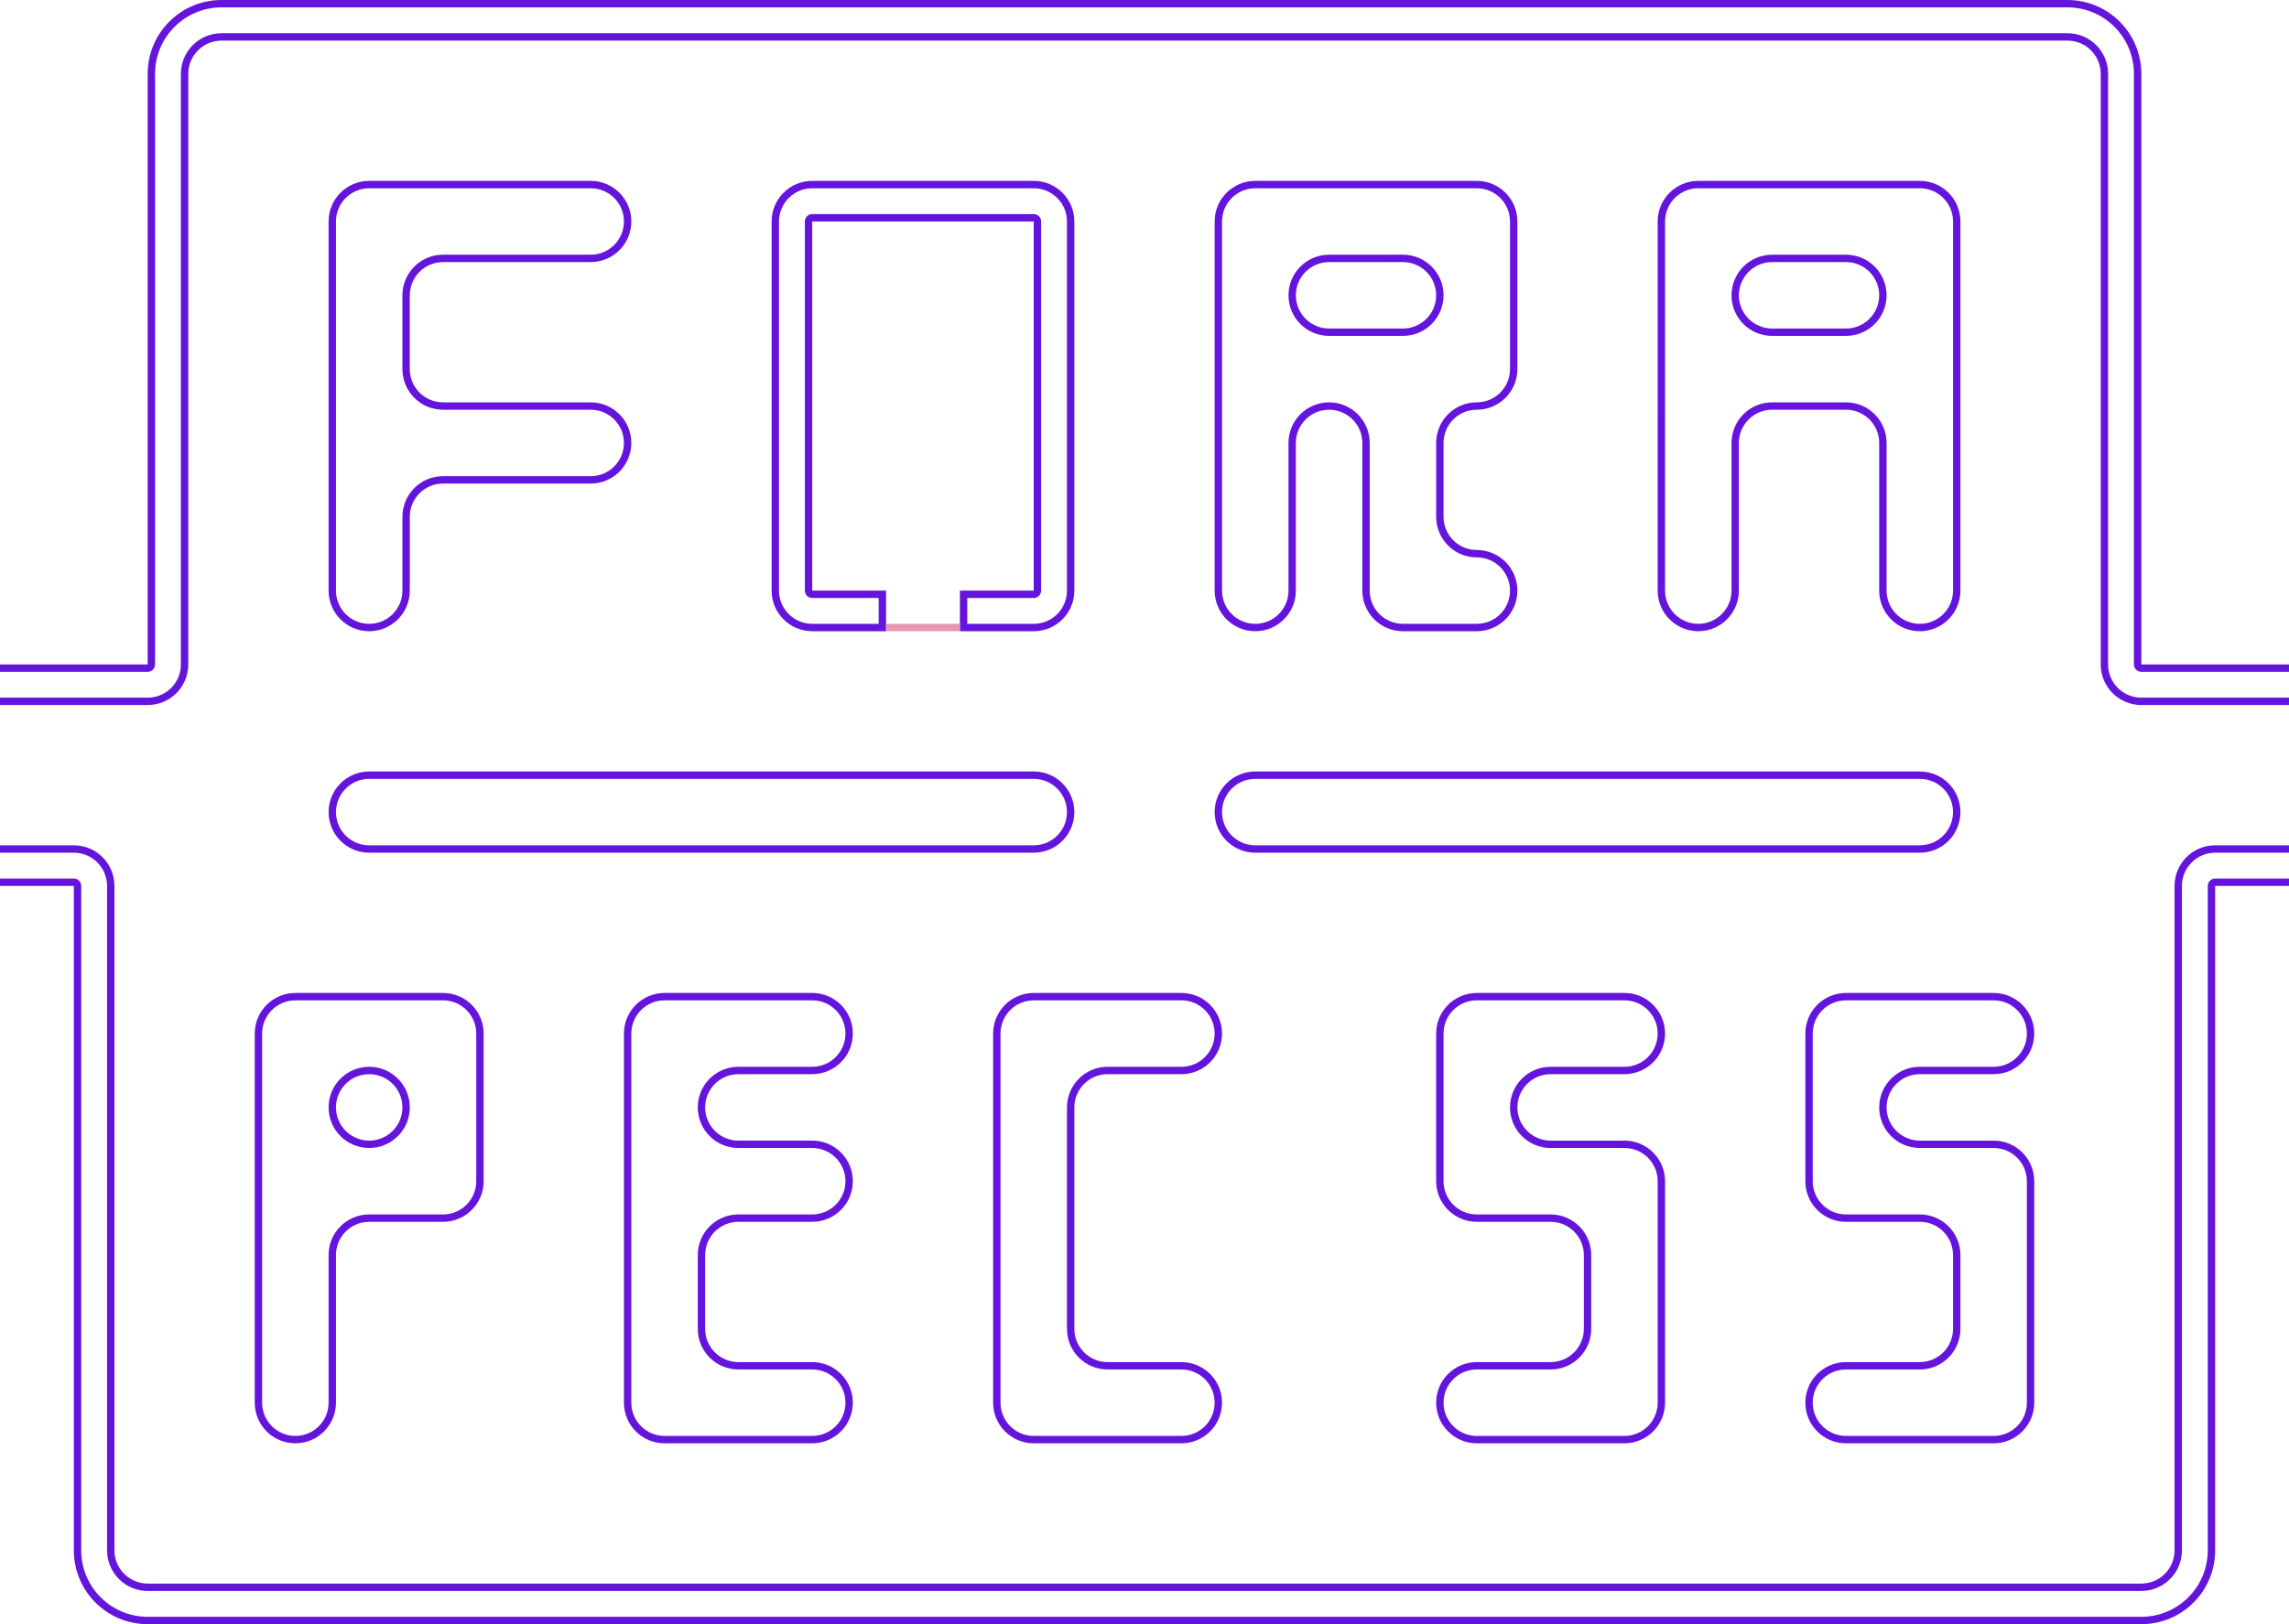 <?xml version="1.0" encoding="utf-8"?>
<!-- Generator: Adobe Illustrator 16.0.0, SVG Export Plug-In . SVG Version: 6.00 Build 0)  -->
<!DOCTYPE svg PUBLIC "-//W3C//DTD SVG 1.1//EN" "http://www.w3.org/Graphics/SVG/1.1/DTD/svg11.dtd">
<svg version="1.1" id="Layer_1" xmlns="http://www.w3.org/2000/svg" xmlns:xlink="http://www.w3.org/1999/xlink" x="0px" y="0px"
	 width="620px" height="440px" viewBox="0 0 620 440" enable-background="new 0 0 620 440" xml:space="preserve">
<path fill="none" stroke="#6414DC" stroke-width="2" stroke-miterlimit="10" d="M120,330c5.523,0,10-4.477,10-10v-40
	c0-5.523-4.477-10-10-10H79.999c-5.523,0-9.999,4.476-9.999,9.999V380c0,5.522,4.477,10,10,10s10-4.478,10-10v-40
	c0-5.523,4.477-10,10-10H120z"/>
<g>
	<path fill="none" stroke="#6414DC" stroke-width="2" stroke-miterlimit="10" d="M0,181h40c0.552,0,1-0.448,1-1V20
		C41,9.506,49.506,1,60,1h500c10.494,0,19,8.506,19,19v160c0,0.552,0.447,1,1,1h40"/>
	<path fill="none" stroke="#6414DC" stroke-width="2" stroke-miterlimit="10" d="M0,190h40c5.523,0,10-4.477,10-10V20
		c0-5.523,4.477-10,10-10h500c5.523,0,10,4.477,10,10v160c0,5.523,4.478,10,10,10h40"/>
</g>
<path fill="none" stroke="#6414DC" stroke-width="2" stroke-miterlimit="10" d="M0,239h20c0.552,0,1,0.448,1,1v180
	c0,10.494,8.506,19,19,19h540c10.494,0,19-8.506,19-19V240c0-0.552,0.447-1,1-1h20"/>
<path fill="none" stroke="#6414DC" stroke-width="2" stroke-miterlimit="10" d="M0,230h20c5.523,0,10,4.477,10,10v180
	c0,5.523,4.477,10,10,10h540c5.523,0,10-4.477,10-10V240c0-5.523,4.478-10,10-10h20"/>
<circle fill="none" stroke="#6414DC" stroke-width="2" stroke-miterlimit="10" cx="100" cy="300" r="10"/>
<path fill="none" stroke="#6414DC" stroke-width="2" stroke-miterlimit="10" d="M160,70c5.523,0,10-4.477,10-10s-4.477-10-10-10h-60
	c-5.523,0-10,4.477-10,10v100c0,5.523,4.477,10,10,10s10-4.477,10-10v-20c0-5.523,4.477-10,10-10h40c5.523,0,10-4.477,10-10
	s-4.477-10-10-10h-40c-5.523,0-10-4.477-10-10V80c0-5.523,4.477-10,10-10H160z"/>
<path fill="none" stroke="#6414DC" stroke-width="2" stroke-miterlimit="10" d="M280,170c5.523,0,10-4.477,10-10V60
	c0-5.523-4.477-10-10-10h-60c-5.523,0-10,4.477-10,10v100c0,5.523,4.477,10,10,10h19v-9h-19c-0.552,0-1-0.448-1-1V60
	c0-0.552,0.448-1,1-1h60c0.552,0,1,0.448,1,1v100c0,0.552-0.448,1-1,1h-19v9H280z"/>
<path fill="none" stroke="#6414DC" stroke-width="2" stroke-miterlimit="10" d="M380,90c5.522,0,10-4.477,10-10s-4.478-10-10-10h-20
	c-5.522,0-10,4.477-10,10s4.478,10,10,10H380z"/>
<path fill="none" stroke="#6414DC" stroke-width="2" stroke-miterlimit="10" d="M500,70c5.522,0,10,4.477,10,10s-4.478,10-10,10h-20
	c-5.522,0-10-4.477-10-10s4.478-10,10-10H500z"/>
<path fill="none" stroke="#6414DC" stroke-width="2" stroke-miterlimit="10" d="M450,60c0-5.523,4.478-10,10-10h60
	c5.522,0,10,4.477,10,10v100c0,5.523-4.478,10-10,10s-10-4.477-10-10v-40c0-5.523-4.478-10-10-10h-20c-5.522,0-10,4.477-10,10v40
	c0,5.523-4.478,10-10,10s-10-4.477-10-10V60z"/>
<path fill="none" stroke="#6414DC" stroke-width="2" stroke-miterlimit="10" d="M340,230c-5.522,0-10-4.477-10-10s4.478-10,10-10
	h180c5.522,0,10,4.477,10,10s-4.478,10-10,10H340z"/>
<path fill="none" stroke="#6414DC" stroke-width="2" stroke-miterlimit="10" d="M280,230c5.523,0,10-4.477,10-10s-4.477-10-10-10
	H100c-5.523,0-10,4.477-10,10s4.477,10,10,10H280z"/>
<path fill="none" stroke="#6414DC" stroke-width="2" stroke-miterlimit="10" d="M170,380c0,5.522,4.477,10,10,10h40
	c5.523,0,10-4.478,10-10s-4.477-10-10-10h-20c-5.523,0-10-4.478-10-10v-20c0-5.522,4.477-10,10-10h20c5.523,0,10-4.478,10-10
	s-4.477-10-10-10h-20c-5.523,0-10-4.478-10-10s4.477-10,10-10h20c5.523,0,10-4.478,10-10s-4.477-10-10-10h-40
	c-5.523,0-10,4.478-10,10V380z"/>
<path fill="none" stroke="#6414DC" stroke-width="2" stroke-miterlimit="10" d="M270,380c0,5.522,4.477,10,10,10h40
	c5.523,0,10-4.478,10-10s-4.477-10-10-10h-20c-5.523,0-10-4.478-10-10v-60c0-5.522,4.477-10,10-10h20c5.523,0,10-4.478,10-10
	s-4.477-10-10-10h-40c-5.523,0-10,4.478-10,10V380z"/>
<path fill="none" stroke="#6414DC" stroke-width="2" stroke-miterlimit="10" d="M450,380c0,5.522-4.477,10-10,10h-40
	c-5.523,0-10-4.478-10-10s4.477-10,10-10h20c5.523,0,10-4.478,10-10v-20c0-5.522-4.478-10-10-10h-20c-5.522,0-10-4.478-10-10v-40
	c0-5.522,4.477-10,10-10h40c5.523,0,10,4.478,10,10s-4.477,10-10,10h-20c-5.523,0-10,4.478-10,10s4.477,10,10,10h20
	c5.522,0,10,4.478,10,10V380z"/>
<path fill="none" stroke="#6414DC" stroke-width="2" stroke-miterlimit="10" d="M550,380c0,5.522-4.477,10-10,10h-40
	c-5.523,0-10-4.478-10-10s4.477-10,10-10h20c5.523,0,10-4.478,10-10v-20c0-5.522-4.478-10-10-10h-20c-5.522,0-10-4.478-10-10v-40
	c0-5.522,4.477-10,10-10h40c5.523,0,10,4.478,10,10s-4.477,10-10,10h-20c-5.523,0-10,4.478-10,10s4.477,10,10,10h20
	c5.522,0,10,4.478,10,10V380z"/>
<line fill="none" stroke="#EA96AF" stroke-width="2" stroke-miterlimit="10" x1="240" y1="170" x2="260" y2="170"/>
<path fill="none" stroke="#6414DC" stroke-width="2" stroke-miterlimit="10" d="M410,60c0-5.523-4.478-10-10-10h-60
	c-5.522,0-10,4.477-10,10v100c0,5.523,4.478,10,10,10s10-4.477,10-10v-40c0-5.523,4.478-10,10-10s10,4.477,10,10v40
	c0,5.523,4.478,10,10,10h20c5.522,0,10-4.477,10-10s-4.478-10-10-10s-10-4.477-10-10v-20c0-5.523,4.478-10,10-10s10-4.477,10-10V60z
	"/>
</svg>
